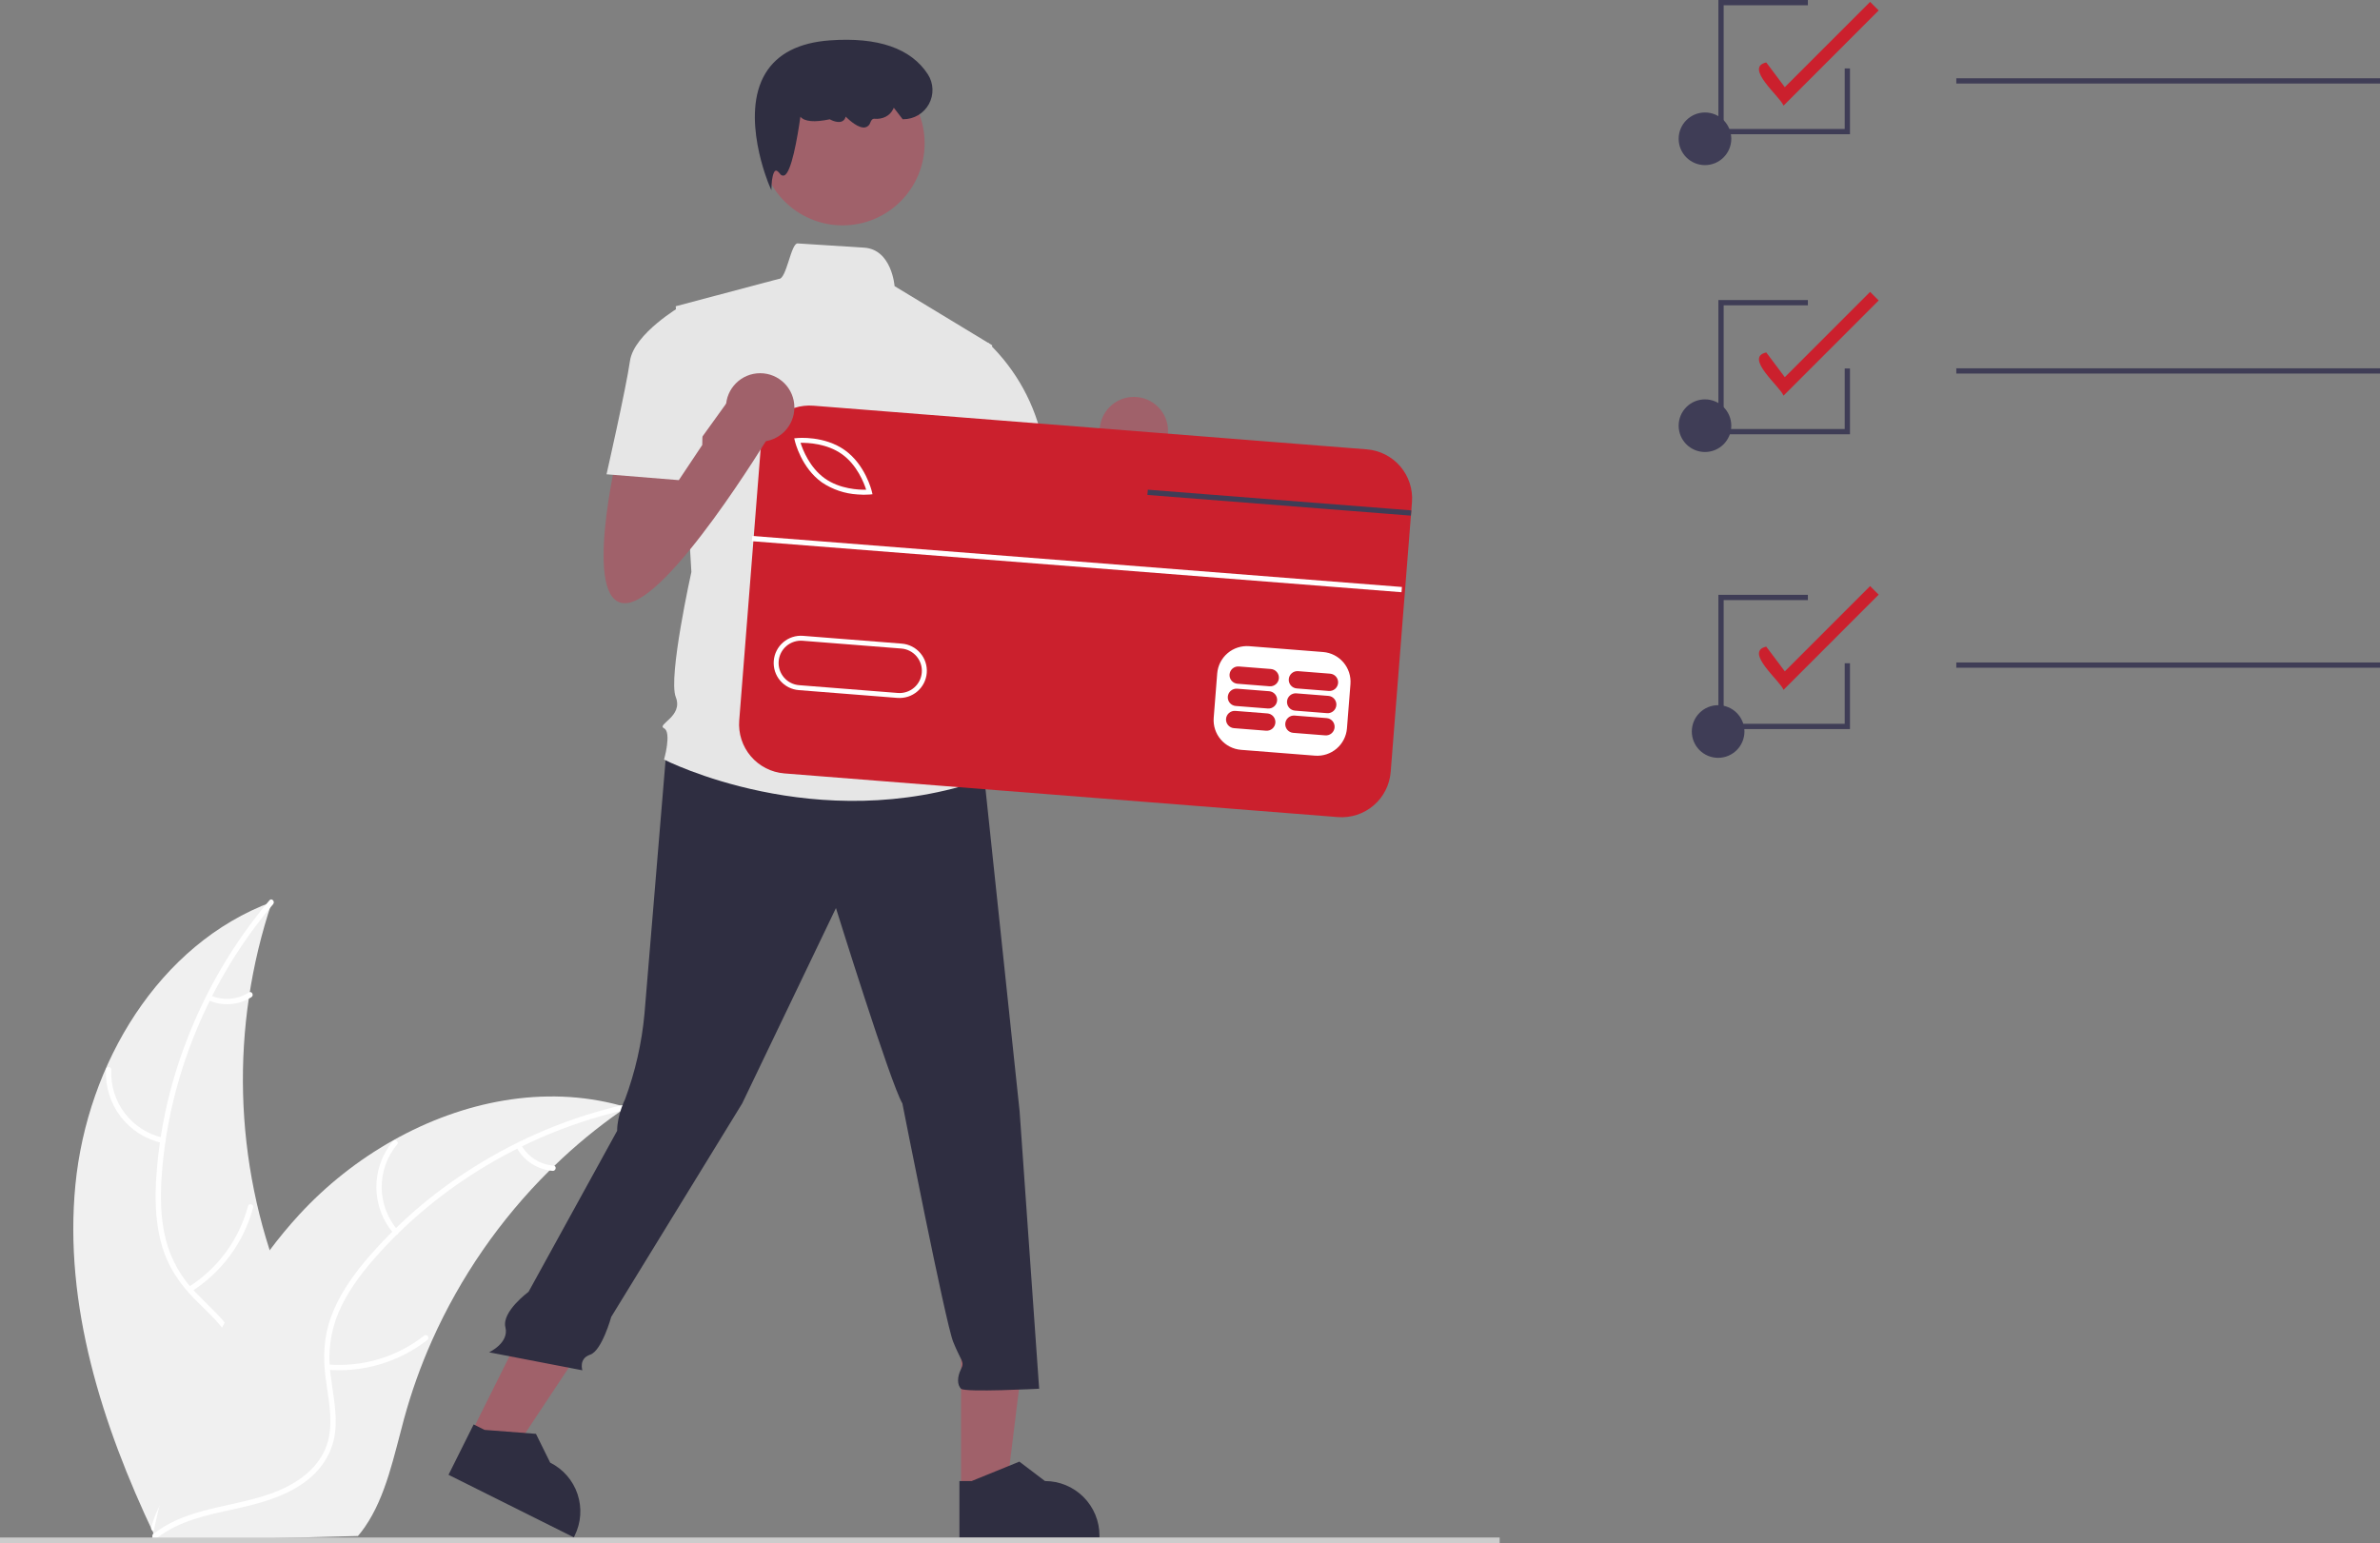 <svg width="350" height="227" viewBox="0 0 350 227" fill="none" xmlns="http://www.w3.org/2000/svg">
<rect x="0" y="0" width="350" height="227" fill="#808080" stroke="none"/>
<g clip-path="url(#clip0)">
<path d="M11.093 174.222C12.827 156.513 23.311 138.836 39.991 132.652C33.828 150.994 34.349 170.925 41.462 188.919C44.231 195.849 48.031 203.268 45.782 210.384C44.383 214.811 40.768 218.265 36.684 220.472C32.6 222.679 28.032 223.799 23.521 224.898L22.648 225.66C15.023 209.584 9.358 191.93 11.093 174.222Z" fill="#F0F0F0"/>
<path d="M40.167 132.982C30.749 144.101 24.821 158.302 23.785 172.86C23.561 176.007 23.607 179.219 24.374 182.296C25.144 185.289 26.702 188.021 28.885 190.208C30.88 192.289 33.161 194.186 34.615 196.715C36.148 199.38 36.284 202.451 35.358 205.349C34.225 208.895 31.885 211.823 29.498 214.606C26.847 217.696 24.045 220.863 22.989 224.896C22.861 225.384 22.11 225.157 22.238 224.669C24.075 217.654 30.73 213.522 33.789 207.166C35.217 204.201 35.76 200.787 34.269 197.734C32.966 195.065 30.615 193.107 28.578 191.018C26.438 188.825 24.778 186.4 23.878 183.446C22.958 180.424 22.786 177.206 22.929 174.067C23.305 166.951 24.798 159.938 27.353 153.285C30.226 145.677 34.379 138.616 39.633 132.408C39.958 132.024 40.49 132.601 40.167 132.982L40.167 132.982Z" fill="white"/>
<path d="M23.872 168.109C21.435 167.584 19.264 166.21 17.746 164.232C16.228 162.253 15.463 159.799 15.587 157.309C15.593 157.207 15.638 157.112 15.713 157.043C15.788 156.974 15.887 156.937 15.988 156.94C16.09 156.942 16.187 156.984 16.258 157.056C16.33 157.129 16.37 157.226 16.371 157.328C16.252 159.647 16.964 161.932 18.381 163.771C19.798 165.611 21.826 166.883 24.099 167.359C24.592 167.462 24.363 168.213 23.872 168.109Z" fill="white"/>
<path d="M27.735 189.287C32.041 186.56 35.162 182.311 36.474 177.385C36.604 176.897 37.355 177.124 37.225 177.611C35.849 182.735 32.593 187.151 28.106 189.978C27.678 190.247 27.309 189.555 27.735 189.287Z" fill="white"/>
<path d="M30.972 146.401C31.873 146.8 32.859 146.97 33.842 146.894C34.824 146.819 35.772 146.5 36.601 145.967C37.026 145.693 37.394 146.386 36.972 146.658C36.053 147.243 35.006 147.593 33.92 147.679C32.835 147.765 31.745 147.584 30.746 147.151C30.648 147.119 30.567 147.05 30.518 146.959C30.47 146.868 30.457 146.762 30.484 146.663C30.514 146.564 30.583 146.48 30.674 146.431C30.766 146.382 30.873 146.371 30.972 146.401H30.972Z" fill="white"/>
<path d="M92.114 162.842C91.854 163.021 91.594 163.2 91.334 163.385C87.85 165.809 84.569 168.512 81.523 171.467C81.284 171.692 81.045 171.923 80.813 172.155C73.55 179.353 67.686 187.837 63.52 197.176C61.865 200.894 60.496 204.732 59.424 208.658C57.943 214.079 56.769 220.075 53.675 224.559C53.358 225.03 53.011 225.482 52.638 225.91L23.645 226.666C23.578 226.635 23.511 226.61 23.444 226.579L22.288 226.662C22.329 226.456 22.376 226.243 22.417 226.036C22.441 225.917 22.471 225.797 22.494 225.677C22.512 225.597 22.529 225.517 22.541 225.444C22.547 225.417 22.553 225.391 22.559 225.371C22.57 225.297 22.588 225.231 22.6 225.164C22.86 223.972 23.129 222.78 23.407 221.588C23.407 221.581 23.407 221.581 23.413 221.574C25.553 212.494 28.469 203.513 32.656 195.26C32.782 195.011 32.908 194.757 33.047 194.508C34.955 190.798 37.163 187.251 39.648 183.901C41.015 182.071 42.474 180.312 44.019 178.629C48.019 174.29 52.676 170.607 57.82 167.716C68.076 161.953 80.06 159.535 91.261 162.599C91.547 162.678 91.828 162.757 92.114 162.842Z" fill="#F0F0F0"/>
<path d="M92.059 163.213C77.846 166.419 64.566 174.188 54.975 185.187C52.902 187.565 51.005 190.158 49.766 193.076C48.579 195.93 48.178 199.049 48.605 202.111C48.945 204.973 49.625 207.861 49.264 210.756C48.883 213.808 47.143 216.342 44.659 218.098C41.62 220.247 37.99 221.175 34.408 221.959C30.432 222.83 26.288 223.672 23.018 226.256C22.621 226.569 22.159 225.936 22.555 225.623C28.244 221.127 36.045 221.836 42.313 218.604C45.238 217.096 47.726 214.697 48.374 211.362C48.94 208.446 48.242 205.467 47.872 202.572C47.484 199.532 47.618 196.597 48.678 193.696C49.762 190.729 51.561 188.056 53.565 185.636C58.149 180.18 63.562 175.48 69.606 171.707C76.48 167.362 84.047 164.225 91.978 162.433C92.469 162.322 92.547 163.103 92.059 163.213H92.059Z" fill="white"/>
<path d="M57.904 181.448C56.274 179.561 55.367 177.156 55.347 174.662C55.326 172.168 56.192 169.749 57.79 167.835C58.115 167.449 58.73 167.935 58.405 168.322C56.913 170.101 56.107 172.355 56.131 174.677C56.155 176.999 57.008 179.236 58.536 180.984C58.868 181.365 58.234 181.826 57.904 181.448Z" fill="white"/>
<path d="M48.241 200.682C53.321 201.098 58.37 199.584 62.383 196.441C62.781 196.13 63.243 196.763 62.846 197.074C58.664 200.336 53.406 201.901 48.121 201.457C47.618 201.414 47.74 200.639 48.241 200.682H48.241Z" fill="white"/>
<path d="M76.641 168.388C77.119 169.25 77.804 169.979 78.634 170.51C79.464 171.041 80.413 171.358 81.396 171.432C81.9 171.468 81.776 172.243 81.276 172.207C80.191 172.12 79.143 171.769 78.225 171.184C77.306 170.599 76.545 169.798 76.008 168.851C75.95 168.766 75.926 168.662 75.942 168.561C75.958 168.459 76.012 168.367 76.093 168.303C76.177 168.243 76.282 168.217 76.384 168.233C76.487 168.249 76.579 168.305 76.641 168.388Z" fill="white"/>
<path d="M262.28 15.539C261.847 14.26 256.419 9.914 259.745 9.184L262.473 12.822L275.015 0.277L276.276 1.539L262.28 15.539Z" fill="#CB202D"/>
<path d="M262.28 58.193C261.847 56.914 256.419 52.568 259.745 51.838L262.473 55.476L275.015 42.932L276.276 44.193L262.28 58.193Z" fill="#CB202D"/>
<path d="M262.28 101.461C261.847 100.182 256.419 95.836 259.745 95.106L262.473 98.744L275.015 86.199L276.276 87.461L262.28 101.461Z" fill="#CB202D"/>
<path d="M250.731 66.48C252.868 66.48 254.601 64.747 254.601 62.609C254.601 60.471 252.868 58.738 250.731 58.738C248.594 58.738 246.861 60.471 246.861 62.609C246.861 64.747 248.594 66.48 250.731 66.48Z" fill="#3F3D56"/>
<path d="M250.731 24.285C252.868 24.285 254.601 22.552 254.601 20.414C254.601 18.276 252.868 16.543 250.731 16.543C248.594 16.543 246.861 18.276 246.861 20.414C246.861 22.552 248.594 24.285 250.731 24.285Z" fill="#3F3D56"/>
<path d="M350 11.512H287.691V12.286H350V11.512Z" fill="#3F3D56"/>
<path d="M252.666 111.459C254.803 111.459 256.536 109.726 256.536 107.588C256.536 105.45 254.803 103.717 252.666 103.717C250.529 103.717 248.796 105.45 248.796 107.588C248.796 109.726 250.529 111.459 252.666 111.459Z" fill="#3F3D56"/>
<path d="M350 54.168H287.691V54.942H350V54.168Z" fill="#3F3D56"/>
<path d="M350 97.434H287.691V98.208H350V97.434Z" fill="#3F3D56"/>
<path d="M272.055 107.229H252.704V87.486H265.863V88.26H253.478V106.454H271.281V97.551H272.055V107.229Z" fill="#3F3D56"/>
<path d="M272.055 63.873H252.704V44.131H265.863V44.905H253.478V63.099H271.281V54.196H272.055V63.873Z" fill="#3F3D56"/>
<path d="M272.055 19.742H252.704V0H265.863V0.774H253.478V18.968H271.281V10.065H272.055V19.742Z" fill="#3F3D56"/>
<path d="M145.712 70.364C145.712 70.364 140.541 92.205 146.862 92.205C153.183 92.205 168.123 67.49 168.123 67.49L162.951 61.168L153.669 74.058L153.182 67.49L145.712 70.364Z" fill="#A0616A"/>
<path d="M166.745 68.44C169.523 68.44 171.776 66.187 171.776 63.407C171.776 60.628 169.523 58.375 166.745 58.375C163.966 58.375 161.714 60.628 161.714 63.407C161.714 66.187 163.966 68.44 166.745 68.44Z" fill="#A0616A"/>
<path d="M141.328 219.119L148.024 219.119L151.211 193.281L141.326 193.282L141.328 219.119Z" fill="#A0616A"/>
<path d="M141.092 226.106L161.686 226.105V225.845C161.686 223.718 160.841 221.679 159.338 220.176C157.835 218.672 155.796 217.827 153.67 217.827H153.669L149.908 214.973L142.889 217.828L141.091 217.828L141.092 226.106Z" fill="#2F2E41"/>
<path d="M69.29 210.762L75.282 213.752L89.668 192.057L80.824 187.643L69.29 210.762Z" fill="#A0616A"/>
<path d="M65.959 216.909L84.386 226.107L84.502 225.874C85.451 223.972 85.606 221.77 84.933 219.753C84.259 217.736 82.812 216.07 80.91 215.12L80.909 215.12L78.818 210.885L71.263 210.305L69.655 209.502L65.959 216.909Z" fill="#2F2E41"/>
<path d="M220.54 226.133H0V227H220.54V226.133Z" fill="#CCCCCC"/>
<path d="M98.03 109.987C98.03 109.987 95.353 142.174 94.779 149.071C94.385 153.395 93.418 157.647 91.906 161.716C91.906 161.716 90.756 164.015 90.756 166.314L77.731 189.991C77.731 189.991 73.751 192.917 74.326 195.216C74.901 197.515 71.926 198.894 71.926 198.894L85.643 201.539C85.643 201.539 85.068 199.814 86.792 199.24C88.516 198.665 89.888 193.68 89.888 193.68L109.144 162.291L122.935 133.553C122.935 133.553 130.98 159.417 132.704 162.291C132.704 162.291 139.025 194.477 140.174 197.351C141.323 200.225 141.898 200.225 141.323 201.374C140.749 202.524 140.749 203.674 141.323 204.248C141.898 204.823 152.816 204.248 152.816 204.248L149.943 163.44L144.771 114.586L118.338 106.539L98.03 109.987Z" fill="#2F2E41"/>
<path d="M123.909 33.148C130.573 33.148 135.976 27.744 135.976 21.078C135.976 14.412 130.573 9.008 123.909 9.008C117.244 9.008 111.842 14.412 111.842 21.078C111.842 27.744 117.244 33.148 123.909 33.148Z" fill="#A0616A"/>
<path d="M145.92 50.788L131.555 42.083C131.555 42.083 131.157 36.677 127.064 36.423C125.009 36.295 121.926 36.1 117.298 35.801C116.32 35.738 115.66 41.09 114.539 41.017L99.376 45.041L101.674 84.124C101.674 84.124 98.227 99.643 99.376 102.517C100.525 105.391 96.503 106.54 97.652 107.115C98.801 107.69 97.652 111.713 97.652 111.713C97.652 111.713 120.062 123.208 144.771 114.587L142.473 107.115C142.786 106.138 142.844 105.098 142.643 104.092C142.442 103.086 141.988 102.148 141.323 101.367C141.323 101.367 143.622 97.919 140.749 95.045C140.749 95.045 141.898 89.872 139.025 87.573L138.45 79.526L140.174 75.503L145.92 50.788Z" fill="#E6E6E6"/>
<path d="M113.438 27.973L113.1 27.189C113.057 27.088 108.789 16.997 112.572 10.773C114.323 7.891 117.507 6.264 122.035 5.938C129.12 5.425 133.969 7.106 136.452 10.931C136.868 11.579 137.102 12.327 137.129 13.097C137.156 13.867 136.975 14.63 136.606 15.306C136.236 15.981 135.691 16.545 135.028 16.937C134.365 17.33 133.609 17.536 132.839 17.535H132.744L131.442 15.844L131.366 16.009C130.895 17.029 129.812 17.587 128.545 17.465C128.329 17.449 128.138 17.635 127.985 18.034C127.933 18.208 127.835 18.365 127.702 18.489C127.569 18.612 127.405 18.698 127.227 18.736C126.29 18.918 124.955 17.738 124.357 17.15C124.334 17.285 124.282 17.414 124.205 17.528C124.128 17.641 124.027 17.737 123.91 17.808C123.28 18.172 122.3 17.697 122.019 17.546C119.777 18.022 118.326 17.895 117.705 17.168C117.284 20.15 116.379 25.517 115.295 25.815C115.181 25.841 115.063 25.83 114.956 25.783C114.849 25.737 114.761 25.657 114.703 25.556C114.442 25.217 114.208 25.048 114.063 25.096C113.71 25.208 113.501 26.37 113.472 27.12L113.438 27.973Z" fill="#2F2E41"/>
<path d="M139.6 51.361L145.332 50.43C149.461 54.398 152.274 59.538 153.391 65.156C155.115 74.352 155.689 76.076 155.689 76.076L141.898 79.524L134.428 65.155L139.6 51.361Z" fill="#E6E6E6"/>
<path d="M114.164 63.323L110.622 108.24L201.022 115.373L204.564 70.456L114.164 63.323Z" fill="white"/>
<path d="M123.822 66.803C121.61 65.223 118.801 65.109 117.728 65.131C118.055 66.153 119.073 68.775 121.285 70.355C123.503 71.94 126.308 72.05 127.379 72.028C127.052 71.007 126.035 68.384 123.822 66.803Z" fill="#CB202D"/>
<path d="M132.55 95.386L118.034 94.241C117.605 94.207 117.174 94.258 116.764 94.391C116.355 94.524 115.976 94.736 115.649 95.015C115.322 95.295 115.053 95.636 114.857 96.019C114.662 96.403 114.544 96.821 114.51 97.25C114.476 97.679 114.527 98.11 114.66 98.519C114.793 98.929 115.005 99.308 115.285 99.635C115.564 99.963 115.905 100.232 116.288 100.427C116.672 100.622 117.09 100.74 117.519 100.774L132.034 101.92C132.9 101.988 133.758 101.709 134.419 101.145C135.08 100.581 135.49 99.777 135.558 98.91C135.626 98.044 135.348 97.186 134.783 96.525C134.219 95.864 133.416 95.454 132.55 95.386Z" fill="#CB202D"/>
<path d="M201.001 66.091L119.616 59.669C118.669 59.594 117.717 59.707 116.814 60C115.911 60.294 115.075 60.762 114.352 61.379C113.63 61.996 113.037 62.749 112.606 63.595C112.175 64.442 111.915 65.364 111.84 66.311L108.71 105.97C108.56 107.883 109.175 109.777 110.42 111.236C111.666 112.696 113.44 113.6 115.352 113.752L196.737 120.174C197.683 120.248 198.636 120.136 199.539 119.842C200.442 119.549 201.278 119.08 202 118.463C202.722 117.847 203.316 117.094 203.747 116.247C204.178 115.401 204.438 114.478 204.513 113.531L207.487 75.837L207.547 75.067L207.642 73.868C207.716 72.922 207.604 71.969 207.31 71.066C207.017 70.163 206.548 69.326 205.932 68.604C205.315 67.882 204.562 67.288 203.716 66.857C202.87 66.426 201.947 66.165 201.001 66.091ZM198.598 100.597L198.082 107.13C197.988 108.284 197.44 109.354 196.56 110.106C195.679 110.857 194.537 111.229 193.383 111.141L182.495 110.283C181.341 110.189 180.272 109.641 179.52 108.76C178.769 107.88 178.397 106.737 178.485 105.583L179.001 99.049C179.096 97.895 179.643 96.826 180.523 96.074C181.404 95.323 182.546 94.95 183.7 95.038L194.584 95.897C195.738 95.992 196.807 96.539 197.559 97.42C198.311 98.3 198.684 99.442 198.598 100.597ZM113.79 97.189C113.874 96.132 114.375 95.152 115.181 94.463C115.987 93.774 117.034 93.433 118.091 93.516L132.606 94.662C133.131 94.702 133.642 94.846 134.111 95.084C134.58 95.322 134.997 95.65 135.339 96.05C135.681 96.45 135.941 96.913 136.104 97.413C136.267 97.913 136.33 98.44 136.289 98.965C136.248 99.489 136.104 100 135.866 100.469C135.627 100.938 135.299 101.355 134.899 101.697C134.499 102.039 134.036 102.298 133.536 102.461C133.035 102.623 132.508 102.686 131.984 102.645L131.976 102.646L117.461 101.5C116.937 101.459 116.426 101.314 115.958 101.075C115.489 100.836 115.073 100.507 114.732 100.107C114.391 99.706 114.132 99.242 113.97 98.742C113.809 98.241 113.748 97.714 113.79 97.189ZM116.897 64.873L116.798 64.467L117.216 64.429C117.379 64.412 121.24 64.065 124.246 66.212C127.251 68.36 128.173 72.127 128.213 72.285L128.309 72.692L127.892 72.734C127.301 72.778 126.707 72.774 126.116 72.722C124.237 72.612 122.422 71.999 120.861 70.947C117.855 68.8 116.934 65.032 116.897 64.873Z" fill="#CB202D"/>
<path d="M186.387 104.929L181.669 104.557C181.333 104.531 181 104.639 180.743 104.859C180.487 105.078 180.328 105.39 180.301 105.727C180.275 106.063 180.383 106.397 180.602 106.654C180.821 106.911 181.133 107.07 181.469 107.097L186.187 107.47C186.523 107.496 186.856 107.387 187.113 107.167C187.369 106.948 187.528 106.636 187.555 106.299C187.581 105.963 187.473 105.629 187.254 105.372C187.035 105.115 186.723 104.956 186.387 104.929Z" fill="#CB202D"/>
<path d="M195.096 105.616L190.379 105.244C190.042 105.218 189.709 105.327 189.453 105.546C189.197 105.766 189.038 106.078 189.012 106.414C188.985 106.751 189.093 107.084 189.312 107.341C189.53 107.598 189.842 107.757 190.178 107.785L194.896 108.157C195.232 108.183 195.565 108.074 195.821 107.854C196.078 107.635 196.237 107.323 196.263 106.987C196.29 106.65 196.182 106.317 195.963 106.06C195.744 105.803 195.433 105.644 195.096 105.616Z" fill="#CB202D"/>
<path d="M186.645 101.663L181.927 101.291C181.591 101.265 181.258 101.374 181.002 101.593C180.745 101.813 180.586 102.125 180.56 102.461C180.533 102.798 180.641 103.131 180.86 103.388C181.079 103.645 181.39 103.804 181.727 103.832L186.444 104.204C186.781 104.23 187.114 104.121 187.37 103.902C187.627 103.682 187.786 103.37 187.812 103.034C187.839 102.697 187.731 102.364 187.512 102.107C187.293 101.85 186.981 101.69 186.645 101.663Z" fill="#CB202D"/>
<path d="M195.354 102.349L190.636 101.976C190.3 101.95 189.967 102.059 189.71 102.279C189.454 102.498 189.295 102.81 189.268 103.147C189.242 103.483 189.35 103.817 189.569 104.074C189.788 104.331 190.1 104.49 190.436 104.517L195.154 104.89C195.49 104.915 195.823 104.807 196.08 104.587C196.336 104.368 196.495 104.056 196.522 103.719C196.548 103.383 196.44 103.049 196.221 102.792C196.002 102.535 195.69 102.376 195.354 102.349Z" fill="#CB202D"/>
<path d="M186.902 98.395L182.185 98.023C181.848 97.997 181.515 98.106 181.258 98.325C181.002 98.545 180.843 98.857 180.816 99.194C180.79 99.53 180.898 99.864 181.117 100.121C181.336 100.377 181.648 100.537 181.984 100.564L186.702 100.936C187.038 100.962 187.371 100.853 187.627 100.634C187.884 100.414 188.042 100.102 188.069 99.766C188.095 99.43 187.988 99.096 187.769 98.839C187.55 98.582 187.238 98.423 186.902 98.395Z" fill="#CB202D"/>
<path d="M195.612 99.083L190.894 98.711C190.558 98.685 190.225 98.794 189.969 99.013C189.712 99.233 189.553 99.545 189.527 99.881C189.5 100.218 189.608 100.551 189.827 100.808C190.046 101.065 190.357 101.224 190.694 101.252L195.411 101.624C195.748 101.65 196.081 101.541 196.337 101.321C196.593 101.102 196.752 100.79 196.779 100.453C196.805 100.117 196.697 99.784 196.478 99.527C196.26 99.27 195.948 99.11 195.612 99.083Z" fill="#CB202D"/>
<path d="M110.63 78.824L110.57 79.596L206.105 87.102L206.166 86.33L110.63 78.824Z" fill="white"/>
<path d="M207.547 75.067L207.487 75.837L204.162 75.576L168.737 72.793L168.801 72.022L204.222 74.805L207.547 75.067Z" fill="#3F3D56"/>
<path d="M90.757 66.88C90.757 66.88 85.585 88.721 91.906 88.721C98.227 88.721 113.167 64.006 113.167 64.006L107.995 57.684L98.713 70.574L98.227 64.006L90.757 66.88Z" fill="#A0616A"/>
<path d="M111.789 64.955C114.567 64.955 116.82 62.702 116.82 59.923C116.82 57.144 114.567 54.891 111.789 54.891C109.01 54.891 106.758 57.144 106.758 59.923C106.758 62.702 109.01 64.955 111.789 64.955Z" fill="#A0616A"/>
<path d="M103.562 48.49L100.114 45.041C100.114 45.041 93.218 49.064 92.644 53.088C92.069 57.111 89.196 69.756 89.196 69.756L99.827 70.618L103.274 65.445L103.562 48.49Z" fill="#E6E6E6"/>
</g>
<defs>
<clipPath id="clip0">
<rect width="350" height="227" fill="white"/>
</clipPath>
</defs>
</svg>

